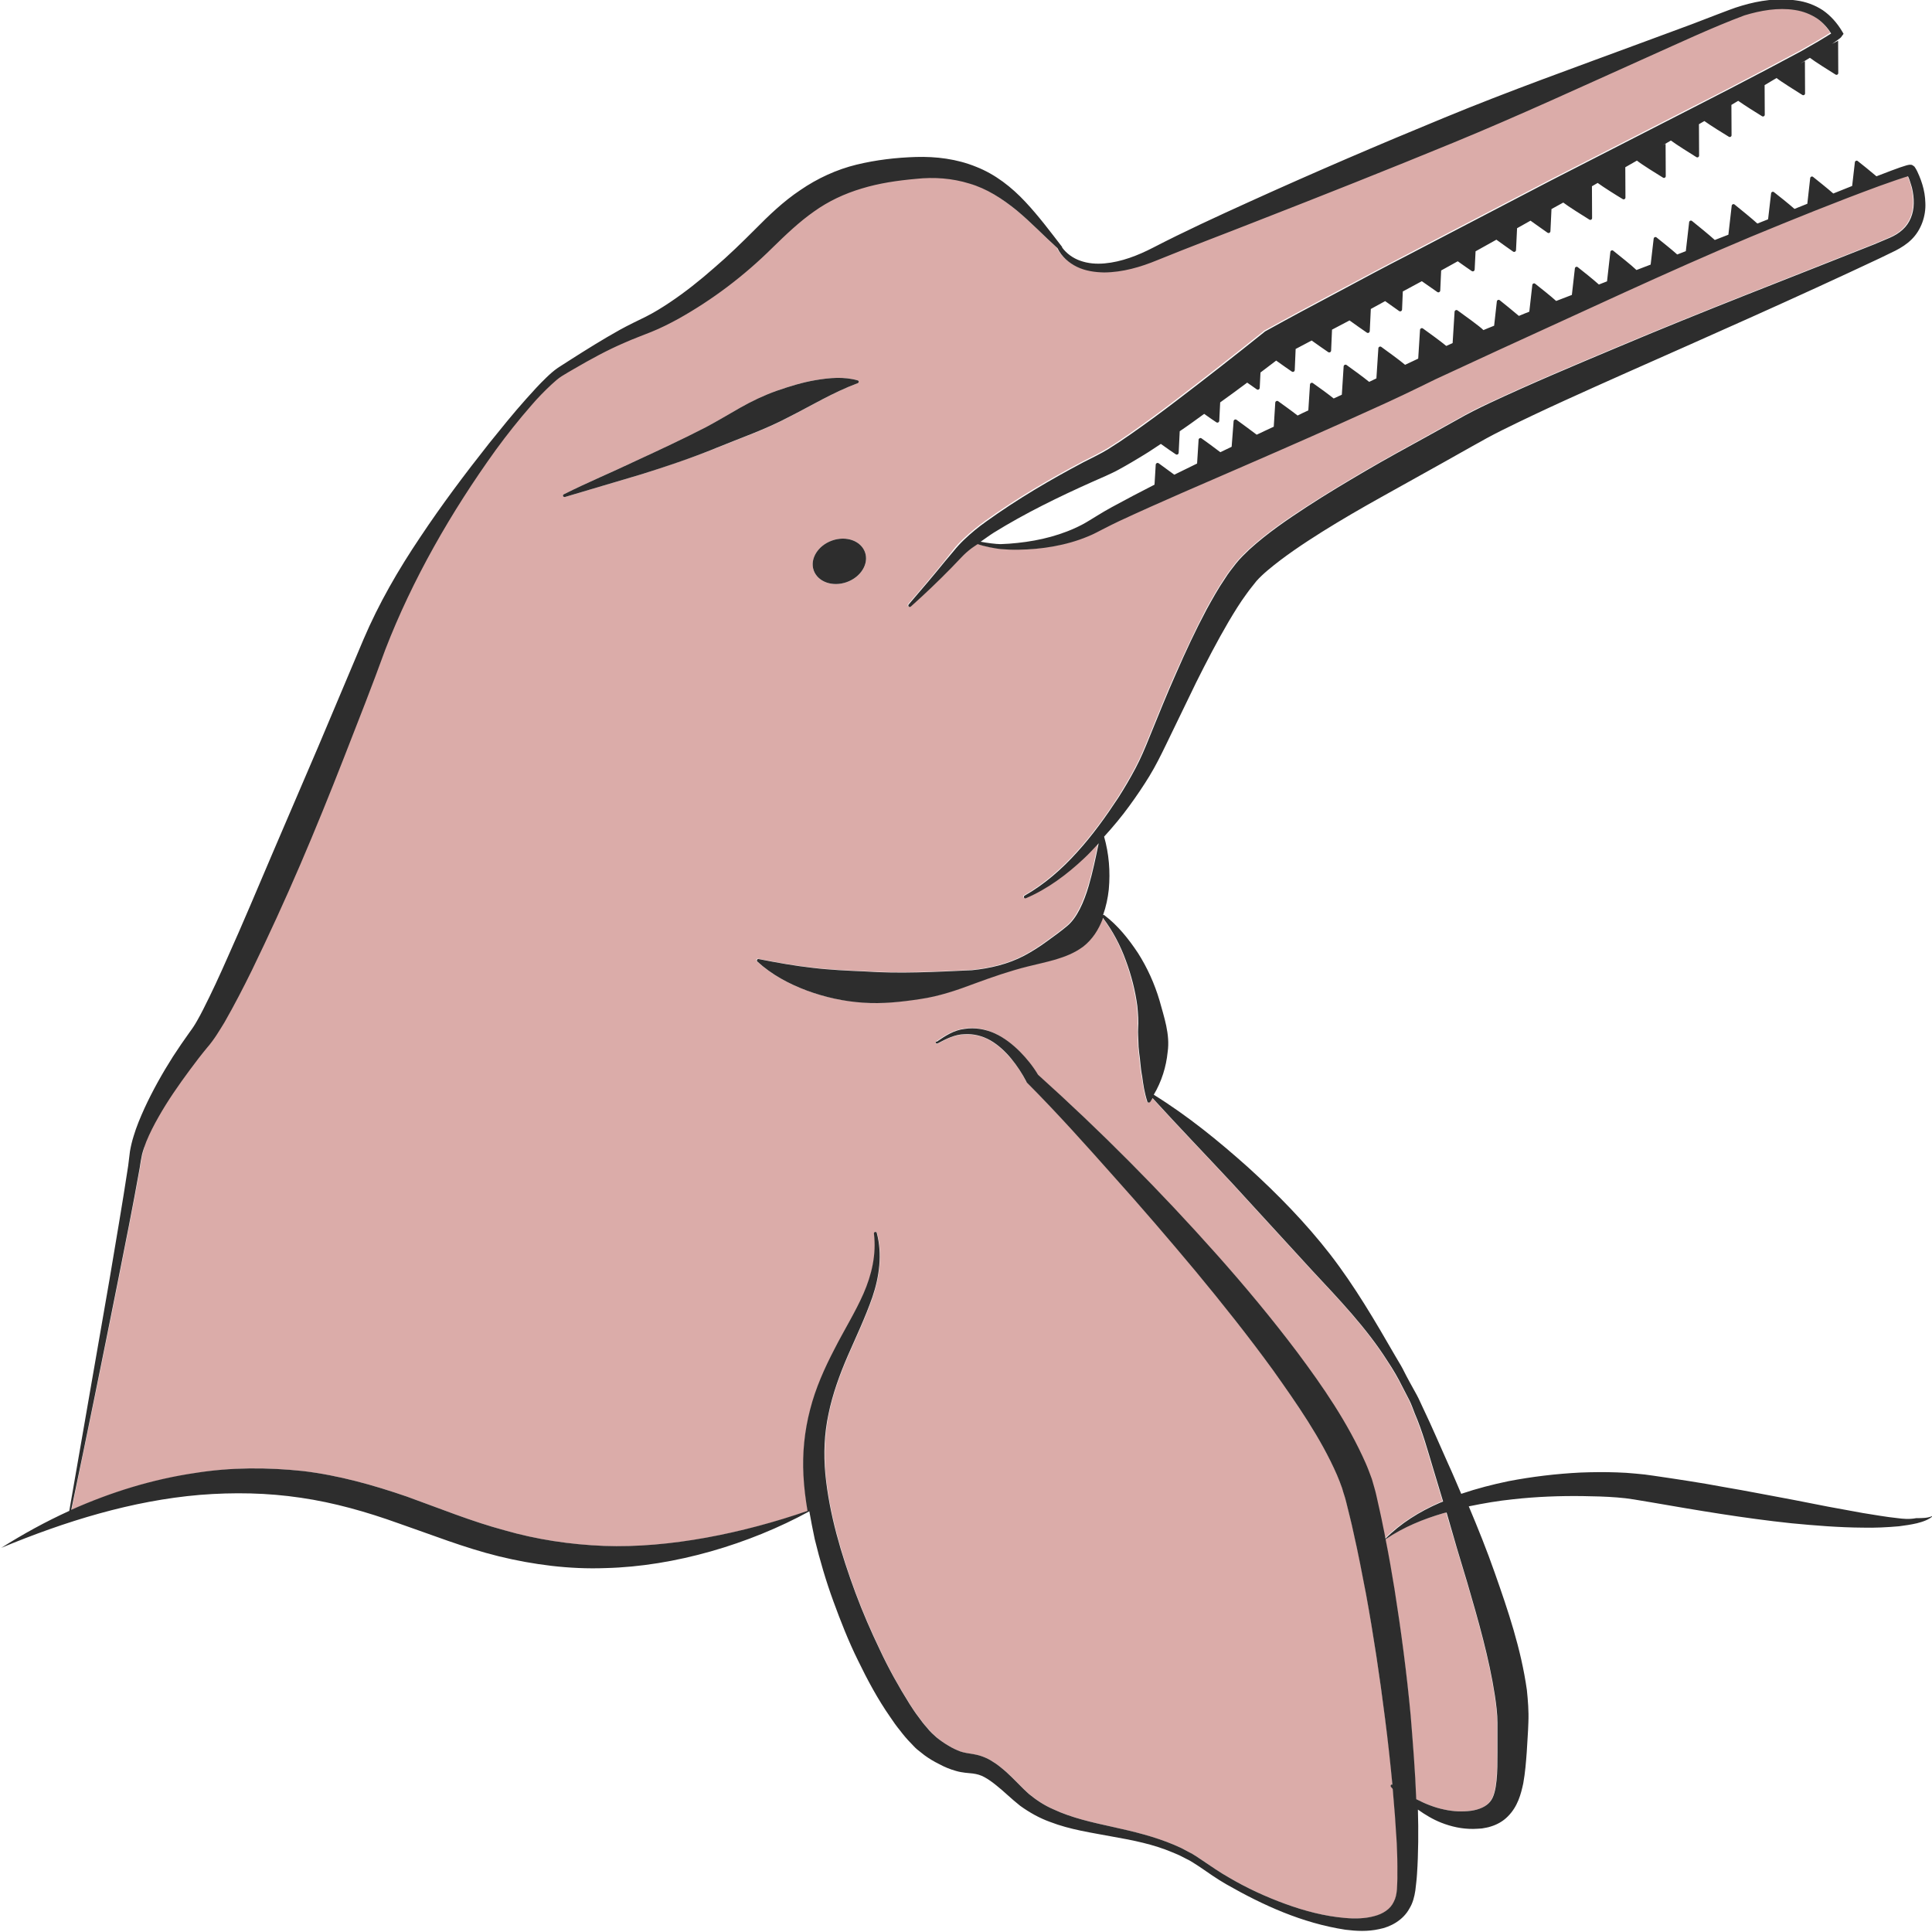 <?xml version="1.0" encoding="utf-8"?>
<!-- Generator: Adobe Illustrator 24.1.2, SVG Export Plug-In . SVG Version: 6.00 Build 0)  -->
<svg version="1.1" id="Layer_1" xmlns="http://www.w3.org/2000/svg" xmlns:xlink="http://www.w3.org/1999/xlink" x="0px" y="0px"
	 viewBox="0 0 128 128" style="enable-background:new 0 0 128 128;" xml:space="preserve">
<style type="text/css">
	.st0{fill:#DBACA9;}
	.st1{fill:#2D2D2D;}
</style>
<g>
	<path class="st0" d="M92.28,118.51c-0.04-0.05-0.08-0.09-0.12-0.14c-0.03-0.04-0.02-0.1,0.02-0.14c0.02-0.02,0.05-0.01,0.08,0
		c-0.13-1.47-0.29-2.94-0.49-4.4c-0.36-2.76-0.76-5.51-1.26-8.24c-0.25-1.36-0.52-2.73-0.83-4.07c-0.14-0.68-0.32-1.34-0.48-2.01
		c-0.08-0.35-0.19-0.61-0.27-0.92c-0.12-0.3-0.23-0.6-0.35-0.9c-1.07-2.41-2.66-4.7-4.24-6.94c-1.62-2.23-3.36-4.39-5.12-6.54
		c-1.78-2.13-3.59-4.24-5.45-6.31c-1.84-2.07-3.73-4.17-5.65-6.11l-0.08-0.08L68,71.68c-0.27-0.52-0.61-1.07-1.01-1.53
		c-0.4-0.47-0.85-0.9-1.37-1.2c-0.52-0.3-1.12-0.45-1.73-0.41c-0.62,0.01-1.19,0.3-1.75,0.6l-0.01,0.01
		c-0.05,0.02-0.1,0.01-0.13-0.04c-0.02-0.04-0.01-0.1,0.03-0.12c0.54-0.37,1.12-0.75,1.82-0.84c0.68-0.11,1.4,0.01,2.03,0.3
		c0.63,0.29,1.18,0.73,1.66,1.21c0.45,0.46,0.85,0.95,1.19,1.52c4.2,3.77,8.1,7.71,11.83,11.9c1.87,2.1,3.68,4.25,5.37,6.52
		c1.69,2.27,3.31,4.61,4.51,7.32c0.15,0.34,0.27,0.7,0.41,1.05c0.1,0.36,0.24,0.76,0.3,1.1c0.15,0.69,0.32,1.38,0.45,2.08
		c0.05,0.26,0.1,0.52,0.15,0.77c1.01-1.01,2.27-1.79,3.59-2.37c0.07-0.03,0.15-0.06,0.23-0.09c-0.21-0.71-0.43-1.41-0.64-2.12
		c-0.38-1.26-0.74-2.54-1.24-3.72c-0.12-0.3-0.23-0.61-0.37-0.9l-0.45-0.87c-0.29-0.58-0.62-1.14-0.98-1.69
		c-1.4-2.21-3.22-4.1-4.99-6l-5.27-5.75c-1.76-1.89-3.55-3.75-5.31-5.68c-0.05,0.08-0.1,0.17-0.16,0.26
		c-0.03,0.05-0.1,0.06-0.15,0.02c-0.02-0.01-0.03-0.03-0.04-0.05l0-0.01c-0.19-0.59-0.26-1.14-0.34-1.67
		c-0.12-0.54-0.12-1.06-0.2-1.57c-0.03-0.26-0.05-0.51-0.05-0.77c-0.01-0.25-0.02-0.51-0.02-0.77c0.04-0.52-0.01-1.03-0.05-1.55
		c-0.15-1.02-0.4-2.04-0.77-3.03c-0.36-0.99-0.86-1.95-1.51-2.8c-0.01,0.04-0.02,0.07-0.03,0.11c-0.25,0.64-0.66,1.31-1.28,1.8
		c-0.6,0.45-1.2,0.66-1.82,0.85c-0.62,0.18-1.23,0.31-1.84,0.46c-1.2,0.3-2.35,0.7-3.52,1.13c-1.16,0.45-2.36,0.86-3.61,1.03
		c-1.24,0.19-2.51,0.33-3.78,0.24c-1.27-0.08-2.53-0.36-3.73-0.8c-1.19-0.45-2.34-1.06-3.28-1.92c-0.04-0.04-0.04-0.1-0.01-0.14
		c0.02-0.03,0.06-0.04,0.09-0.03c1.23,0.24,2.39,0.45,3.56,0.58c1.16,0.14,2.32,0.19,3.48,0.24c2.32,0.16,4.66,0.03,7.09-0.08
		c1.2-0.12,2.39-0.4,3.46-0.96c0.53-0.28,1.04-0.61,1.52-0.96c0.48-0.34,0.96-0.7,1.32-1c0.66-0.54,1.11-1.58,1.44-2.67
		c0.27-0.89,0.46-1.85,0.66-2.82c-0.33,0.34-0.64,0.69-0.99,1.02c-1.13,1.06-2.4,2.01-3.83,2.62c-0.05,0.02-0.11,0-0.13-0.05
		c-0.02-0.05,0-0.1,0.04-0.12c1.32-0.75,2.46-1.76,3.48-2.88c1.02-1.12,1.91-2.35,2.73-3.61c0.4-0.64,0.79-1.28,1.14-1.95
		c0.35-0.66,0.63-1.33,0.92-2.05c0.58-1.41,1.15-2.85,1.78-4.26c0.63-1.41,1.28-2.82,2.01-4.21c0.38-0.69,0.77-1.38,1.22-2.05
		c0.22-0.34,0.47-0.67,0.73-1c0.28-0.35,0.58-0.63,0.88-0.92c1.21-1.1,2.5-1.98,3.81-2.83c1.31-0.85,2.63-1.64,3.96-2.42
		c1.33-0.77,2.68-1.51,4.02-2.25l2-1.11c0.64-0.37,1.41-0.77,2.1-1.08c2.81-1.32,5.63-2.5,8.46-3.69
		c5.65-2.38,11.37-4.58,17.05-6.84l1.04-0.44c0.32-0.14,0.6-0.31,0.84-0.53c0.48-0.43,0.73-1.06,0.74-1.75
		c0.01-0.34-0.04-0.69-0.12-1.04c-0.04-0.17-0.09-0.34-0.16-0.51c-0.03-0.08-0.06-0.16-0.1-0.24l0,0l-0.01,0l-0.26,0.08l-0.54,0.18
		l-1.08,0.38c-2.87,1.05-5.71,2.2-8.53,3.37c-2.82,1.19-5.62,2.44-8.4,3.7l-8.34,3.82l-4.15,1.92c-1.35,0.66-2.76,1.34-4.16,1.97
		c-2.79,1.27-5.59,2.51-8.4,3.72c-2.8,1.23-5.62,2.42-8.38,3.7c-0.34,0.16-0.68,0.33-1.01,0.5c-0.32,0.16-0.7,0.38-1.07,0.52
		c-0.74,0.31-1.51,0.52-2.28,0.66c-0.77,0.14-1.55,0.21-2.33,0.22c-0.39,0.01-0.78-0.01-1.17-0.04c-0.36-0.05-1.08-0.17-1.53-0.33
		c-0.13,0.1-0.28,0.18-0.41,0.28c-0.24,0.19-0.44,0.37-0.66,0.59l-0.65,0.68c-0.88,0.9-1.78,1.76-2.71,2.59
		c-0.04,0.04-0.1,0.03-0.14-0.01c-0.03-0.04-0.03-0.09,0-0.13c0.82-0.94,1.62-1.89,2.4-2.85l0.57-0.73c0.2-0.25,0.43-0.51,0.67-0.73
		c0.47-0.45,0.97-0.85,1.48-1.22c2.06-1.48,4.22-2.75,6.45-3.93l0.85-0.43c0.27-0.15,0.5-0.26,0.76-0.42c0.51-0.31,1.01-0.65,1.51-1
		c1-0.7,2-1.43,2.98-2.18c1.97-1.5,3.93-3.03,5.86-4.58l0.06-0.05l0.09-0.05c1.56-0.86,3.12-1.7,4.69-2.53
		c1.57-0.84,3.13-1.67,4.71-2.49l9.45-4.93l9.49-4.86c1.59-0.8,3.16-1.62,4.73-2.45l2.35-1.25l1.15-0.66l0.56-0.34l0.27-0.17
		c0,0,0.01-0.01,0.02-0.01c-0.24-0.38-0.54-0.72-0.91-0.98c-0.45-0.3-0.96-0.49-1.51-0.58c-1.1-0.17-2.25,0.03-3.33,0.36
		c-2.14,0.81-4.3,1.82-6.43,2.77c-4.28,1.91-8.53,3.89-12.87,5.67c-4.33,1.78-8.68,3.52-13.05,5.21c-2.18,0.86-4.37,1.68-6.53,2.56
		c-1.11,0.45-2.3,0.81-3.53,0.82c-0.61,0-1.24-0.09-1.81-0.37c-0.55-0.27-1.02-0.68-1.29-1.24c-0.92-0.83-1.77-1.74-2.7-2.5
		c-0.96-0.78-2-1.45-3.14-1.78c-1.13-0.34-2.33-0.43-3.53-0.31c-1.24,0.11-2.45,0.3-3.6,0.64c-1.15,0.34-2.21,0.84-3.17,1.53
		c-0.97,0.69-1.86,1.54-2.76,2.41c-1.86,1.83-3.95,3.42-6.23,4.7c-0.57,0.32-1.16,0.61-1.78,0.86c-0.62,0.24-1.18,0.45-1.76,0.71
		c-1.15,0.5-2.26,1.11-3.36,1.74c-0.27,0.16-0.56,0.32-0.81,0.48c-0.23,0.15-0.47,0.36-0.7,0.57c-0.45,0.43-0.89,0.88-1.31,1.36
		c-0.83,0.95-1.63,1.94-2.37,2.97c-2.96,4.11-5.52,8.58-7.31,13.21c-0.87,2.4-1.81,4.78-2.74,7.16c-0.93,2.38-1.89,4.75-2.9,7.1
		c-1.01,2.35-2.07,4.68-3.2,6.99c-0.58,1.15-1.16,2.3-1.81,3.44c-0.16,0.29-0.34,0.57-0.53,0.85c-0.1,0.15-0.18,0.28-0.3,0.43
		c-0.12,0.16-0.22,0.28-0.32,0.4c-0.4,0.48-0.78,0.98-1.15,1.48c-0.74,1.01-1.46,2.03-2.07,3.11c-0.31,0.54-0.59,1.09-0.82,1.65
		C9.6,75.93,9.5,76.22,9.43,76.5c-0.06,0.26-0.11,0.6-0.16,0.92c-0.45,2.53-0.96,5.03-1.45,7.53c-0.99,4.95-2.05,10.14-3.08,15.09
		c2.61-1.17,5.38-2.02,8.26-2.45c2.33-0.37,4.73-0.38,7.09-0.12c2.37,0.28,4.68,0.93,6.88,1.69c2.19,0.79,4.3,1.65,6.46,2.23
		c2.15,0.62,4.36,0.95,6.6,1.04c4.36,0.16,9.22-0.85,13.49-2.32c-0.13-0.77-0.23-1.56-0.27-2.35c-0.08-1.46,0.07-2.95,0.44-4.36
		c0.36-1.42,0.96-2.74,1.61-4c0.64-1.26,1.38-2.44,1.93-3.69c0.54-1.25,0.87-2.6,0.69-3.97c-0.01-0.05,0.03-0.1,0.08-0.11
		c0.05-0.01,0.09,0.02,0.11,0.07c0.37,1.39,0.17,2.89-0.29,4.24c-0.47,1.35-1.08,2.63-1.63,3.89c-0.55,1.27-1.01,2.55-1.28,3.86
		c-0.27,1.31-0.32,2.64-0.21,3.97c0.27,2.67,1.06,5.33,2,7.89c0.48,1.28,1.03,2.54,1.62,3.78c0.58,1.24,1.24,2.43,1.96,3.57
		c0.18,0.29,0.36,0.56,0.56,0.82c0.19,0.27,0.39,0.53,0.6,0.76c0.21,0.26,0.42,0.44,0.63,0.64c0.22,0.19,0.52,0.39,0.78,0.54
		c0.27,0.17,0.53,0.29,0.8,0.39c0.26,0.1,0.52,0.12,0.93,0.19c0.41,0.07,0.86,0.25,1.19,0.47c0.35,0.22,0.64,0.46,0.92,0.7
		c0.54,0.49,1.04,1.05,1.49,1.45c0.49,0.4,1.04,0.77,1.65,1.03c1.2,0.55,2.56,0.86,3.92,1.16c1.36,0.3,2.75,0.63,4.07,1.19
		l0.49,0.22l0.47,0.25c0.32,0.16,0.62,0.37,0.92,0.57c0.58,0.4,1.14,0.78,1.74,1.12c1.19,0.69,2.44,1.28,3.74,1.75
		c1.29,0.47,2.63,0.82,3.96,0.93c0.66,0.05,1.33,0.04,1.92-0.12c0.59-0.15,1.08-0.47,1.3-0.95c0.13-0.23,0.17-0.51,0.21-0.81
		c0.01-0.34,0.05-0.67,0.05-1.01c0.01-0.68-0.01-1.37-0.04-2.06C92.49,120.92,92.39,119.72,92.28,118.51z M57.31,36.59
		c0.27,0.76-0.28,1.65-1.22,1.98c-0.94,0.33-1.92-0.02-2.18-0.78c-0.27-0.76,0.28-1.65,1.22-1.98
		C56.07,35.48,57.04,35.83,57.31,36.59z M42.44,31.44l-5.02,1.49l0,0c-0.05,0.02-0.1-0.01-0.12-0.07c-0.01-0.05,0.01-0.09,0.05-0.11
		c1.57-0.79,3.18-1.46,4.76-2.21c1.58-0.73,3.16-1.46,4.68-2.25c0.75-0.4,1.5-0.84,2.27-1.29c0.77-0.43,1.57-0.81,2.4-1.11
		c0.84-0.29,1.7-0.56,2.6-0.71c0.89-0.15,1.85-0.24,2.76,0.02c0.05,0.02,0.08,0.07,0.07,0.12c-0.01,0.03-0.03,0.06-0.06,0.07
		l-0.01,0c-1.64,0.61-3.06,1.49-4.6,2.27c-1.52,0.81-3.14,1.36-4.8,2.04C45.78,30.35,44.11,30.91,42.44,31.44z"/>
	<path class="st0" d="M95.62,100.25c-1.34,0.39-2.65,0.93-3.84,1.73c0.21,1.1,0.41,2.2,0.59,3.3c0.44,2.78,0.82,5.57,1.07,8.37
		c0.16,1.85,0.3,3.69,0.37,5.55c0.61,0.31,1.24,0.55,1.87,0.69c0.59,0.13,1.19,0.15,1.75,0.08c0.58-0.07,1.03-0.29,1.27-0.6
		c0.26-0.3,0.37-0.83,0.43-1.41c0.06-0.58,0.06-1.22,0.06-1.87l0-1.95c0-0.59-0.08-1.2-0.17-1.81c-0.38-2.47-1.1-4.98-1.83-7.48
		c-0.47-1.54-0.93-3.09-1.39-4.65C95.75,100.23,95.69,100.24,95.62,100.25z"/>
	<path class="st1" d="M56.82,25.39L56.82,25.39c0.04-0.01,0.06-0.04,0.07-0.07c0.02-0.05-0.02-0.11-0.07-0.12
		c-0.91-0.26-1.87-0.17-2.76-0.02c-0.9,0.15-1.76,0.42-2.6,0.71c-0.84,0.3-1.64,0.68-2.4,1.11c-0.77,0.44-1.52,0.89-2.27,1.29
		c-1.53,0.79-3.1,1.52-4.68,2.25c-1.57,0.75-3.19,1.42-4.76,2.21c-0.04,0.02-0.06,0.07-0.05,0.11c0.02,0.05,0.07,0.08,0.12,0.07l0,0
		l5.02-1.49c1.67-0.52,3.34-1.08,4.98-1.75c1.66-0.68,3.27-1.23,4.8-2.04C53.75,26.88,55.18,26,56.82,25.39z"/>
	<path class="st1" d="M55.13,35.81c-0.94,0.33-1.49,1.22-1.22,1.98c0.27,0.76,1.24,1.11,2.18,0.78c0.94-0.33,1.49-1.22,1.22-1.98
		C57.04,35.83,56.07,35.48,55.13,35.81z"/>
	<path class="st1" d="M125.71,100.58c-0.77-0.08-1.53-0.22-2.3-0.34c-1.53-0.27-3.06-0.56-4.59-0.87c-1.53-0.28-3.07-0.59-4.61-0.85
		c-1.54-0.29-3.09-0.52-4.66-0.75c-0.39-0.06-0.79-0.11-1.19-0.14c-0.41-0.04-0.84-0.07-1.24-0.08c-0.81-0.03-1.61-0.02-2.41,0.01
		c-1.6,0.08-3.19,0.27-4.76,0.57c-1.06,0.22-2.11,0.49-3.14,0.84c-0.29-0.67-0.57-1.35-0.88-2.02c-0.54-1.2-1.05-2.41-1.63-3.62
		c-0.15-0.3-0.27-0.61-0.43-0.9l-0.48-0.87c-0.16-0.29-0.31-0.58-0.46-0.88c-0.15-0.29-0.34-0.57-0.5-0.86
		c-1.32-2.29-2.67-4.6-4.3-6.71c-1.63-2.1-3.49-4-5.45-5.78c-1.96-1.75-4-3.41-6.24-4.8c0.52-0.88,0.82-1.84,0.92-2.83
		c0.17-1.17-0.24-2.32-0.54-3.42c-0.33-1.11-0.81-2.17-1.42-3.13c-0.63-0.95-1.34-1.84-2.24-2.52c-0.02-0.02-0.05-0.01-0.08,0
		c0.2-0.57,0.32-1.14,0.38-1.7c0.11-1.2,0.01-2.37-0.31-3.5c0.6-0.66,1.17-1.34,1.69-2.06c0.46-0.63,0.9-1.28,1.31-1.95
		c0.41-0.67,0.77-1.4,1.1-2.08l2-4.13c0.68-1.36,1.38-2.71,2.14-4.01c0.38-0.64,0.77-1.28,1.2-1.86c0.21-0.3,0.44-0.57,0.65-0.84
		c0.21-0.24,0.47-0.48,0.74-0.71c1.09-0.92,2.35-1.76,3.62-2.56c1.28-0.8,2.59-1.56,3.92-2.3l4-2.23l2.01-1.13
		c0.69-0.39,1.27-0.71,1.97-1.06c2.7-1.34,5.51-2.59,8.29-3.83c5.59-2.48,11.19-4.95,16.75-7.57l1.05-0.51
		c0.37-0.19,0.75-0.43,1.06-0.74c0.64-0.63,0.95-1.56,0.91-2.41c-0.01-0.43-0.08-0.84-0.2-1.23c-0.06-0.2-0.13-0.39-0.21-0.58
		l-0.13-0.29l-0.08-0.15l-0.05-0.08l-0.04-0.06c0.04,0.02-0.17-0.16-0.23-0.14c-0.05-0.01-0.09-0.01-0.14,0
		c-0.04,0-0.04,0.01-0.06,0.01l-0.09,0.02L126.17,11l-0.28,0.09l-0.55,0.2l-1.02,0.39c-0.4-0.34-0.96-0.79-1.24-1.01
		c-0.07-0.06-0.18-0.01-0.19,0.08l-0.18,1.57l-1.25,0.5c-0.4-0.35-1.04-0.86-1.34-1.1c-0.07-0.06-0.18-0.01-0.19,0.08l-0.19,1.7
		l-0.85,0.34c-0.4-0.35-1.05-0.87-1.36-1.11c-0.07-0.06-0.18-0.01-0.19,0.08l-0.2,1.72l-0.71,0.28c-0.35-0.32-1.16-0.98-1.51-1.26
		c-0.07-0.06-0.18-0.01-0.19,0.08l-0.22,1.92c-0.3,0.12-0.6,0.23-0.9,0.35c-0.35-0.32-1.16-0.98-1.51-1.26
		c-0.07-0.06-0.18-0.01-0.19,0.08l-0.22,1.92c-0.19,0.07-0.38,0.15-0.57,0.22c-0.39-0.35-1.06-0.88-1.37-1.13
		c-0.07-0.06-0.18-0.01-0.19,0.08l-0.2,1.72c-0.31,0.12-0.63,0.24-0.94,0.36c-0.33-0.32-1.18-0.99-1.54-1.28
		c-0.07-0.06-0.18-0.01-0.19,0.08l-0.22,1.95c-0.18,0.07-0.36,0.14-0.54,0.21c-0.39-0.35-1.08-0.9-1.4-1.15
		c-0.07-0.06-0.18-0.01-0.19,0.08l-0.2,1.76c-0.35,0.13-0.69,0.27-1.04,0.4c-0.39-0.35-1.07-0.89-1.39-1.14
		c-0.07-0.06-0.18-0.01-0.19,0.08l-0.2,1.77c-0.23,0.09-0.46,0.18-0.69,0.28c-0.4-0.34-0.98-0.81-1.27-1.04
		c-0.07-0.06-0.18-0.01-0.19,0.08l-0.18,1.61c-0.13,0.05-0.27,0.11-0.4,0.16c-0.1,0.04-0.21,0.09-0.31,0.13
		c-0.19-0.21-1.29-1-1.72-1.31c-0.08-0.05-0.18,0-0.19,0.09l-0.13,2.08c-0.14,0.06-0.28,0.13-0.42,0.19
		c-0.37-0.31-1.19-0.9-1.55-1.16c-0.08-0.05-0.18,0-0.19,0.09l-0.12,1.91l-0.87,0.41c-0.36-0.31-1.21-0.92-1.58-1.19
		c-0.08-0.05-0.18,0-0.19,0.09l-0.13,2l-0.48,0.23c-0.39-0.32-1.15-0.87-1.5-1.12c-0.08-0.05-0.18,0-0.19,0.09l-0.12,1.88
		c-0.18,0.08-0.36,0.17-0.54,0.25c-0.41-0.33-1.07-0.8-1.38-1.02c-0.08-0.05-0.18,0-0.19,0.09l-0.11,1.72
		c-0.24,0.11-0.48,0.22-0.71,0.34c-0.41-0.32-1-0.74-1.29-0.95c-0.08-0.05-0.18,0-0.19,0.09l-0.1,1.6
		c-0.38,0.18-0.76,0.35-1.13,0.53c-0.42-0.32-1.04-0.77-1.34-0.99c-0.08-0.05-0.18,0-0.19,0.09L81.6,29.6
		c-0.25,0.12-0.5,0.24-0.75,0.36c-0.41-0.32-0.97-0.72-1.25-0.92c-0.08-0.05-0.18,0-0.19,0.09l-0.1,1.58
		c-0.5,0.25-1.01,0.49-1.51,0.74c-0.38-0.28-0.8-0.59-1.04-0.76c-0.08-0.05-0.18,0-0.19,0.09l-0.08,1.33
		c-0.95,0.48-1.89,0.98-2.83,1.49c-0.34,0.19-0.68,0.38-1.01,0.59c-0.35,0.21-0.62,0.39-0.96,0.57c-0.65,0.34-1.34,0.6-2.06,0.8
		c-0.72,0.2-1.46,0.33-2.21,0.41c-0.38,0.04-0.75,0.07-1.13,0.08c-0.29,0-0.92-0.08-1.32-0.16c0.29-0.2,0.57-0.41,0.87-0.6
		c2.08-1.29,4.32-2.38,6.56-3.38l0.84-0.37c0.28-0.13,0.62-0.28,0.9-0.44c0.57-0.31,1.12-0.64,1.66-0.97
		c0.38-0.23,0.74-0.48,1.11-0.72c0.36,0.26,0.76,0.54,0.99,0.69c0.08,0.05,0.18,0,0.19-0.1l0.07-1.43c0.26-0.18,0.53-0.36,0.79-0.55
		c0.28-0.2,0.55-0.4,0.83-0.6c0.31,0.22,0.62,0.44,0.81,0.56c0.08,0.05,0.18,0,0.19-0.1l0.06-1.22c0.6-0.43,1.2-0.87,1.79-1.31
		c0.25,0.18,0.49,0.34,0.64,0.45c0.08,0.05,0.18,0,0.19-0.1l0.05-1.02c0.35-0.26,0.7-0.53,1.04-0.79c0.38,0.27,0.8,0.57,1.04,0.73
		c0.08,0.05,0.18,0,0.19-0.1l0.06-1.4c0.35-0.19,0.71-0.37,1.06-0.56c0.39,0.28,0.85,0.6,1.1,0.77c0.08,0.05,0.18,0,0.19-0.1
		l0.06-1.39c0.39-0.21,0.77-0.41,1.16-0.61c0.4,0.29,0.89,0.63,1.15,0.81c0.08,0.05,0.18,0,0.19-0.1l0.07-1.47
		c0.32-0.17,0.63-0.34,0.95-0.52c0.35,0.25,0.72,0.51,0.93,0.66c0.08,0.05,0.18,0,0.19-0.1l0.05-1.2c0.42-0.23,0.84-0.45,1.26-0.68
		c0.38,0.27,0.8,0.56,1.03,0.72c0.08,0.05,0.18,0,0.19-0.1l0.06-1.33l1.1-0.61c0.35,0.25,0.72,0.51,0.93,0.65
		c0.08,0.05,0.18,0,0.19-0.1l0.06-1.21l1.38-0.77c0.39,0.29,0.86,0.61,1.11,0.79c0.08,0.05,0.18,0,0.19-0.1l0.07-1.45l0.89-0.5
		c0.4,0.29,0.88,0.62,1.13,0.8c0.08,0.05,0.18,0,0.19-0.1l0.07-1.47l0.78-0.43c0.32,0.25,1.31,0.87,1.73,1.13
		c0.08,0.05,0.18-0.01,0.18-0.1l-0.01-2.11c0.13-0.07,0.25-0.14,0.38-0.22c0.38,0.28,1.27,0.84,1.66,1.07
		c0.08,0.05,0.18-0.01,0.18-0.1l-0.01-2.01c0.26-0.15,0.51-0.29,0.77-0.44c0.31,0.25,1.32,0.88,1.73,1.13
		c0.08,0.05,0.18-0.01,0.18-0.1l-0.01-2.14c0,0-0.09,0.05-0.21,0.11c0.19-0.11,0.37-0.22,0.56-0.33c0.36,0.27,1.29,0.85,1.69,1.1
		c0.08,0.05,0.18-0.01,0.18-0.1l-0.01-2.08c0.09-0.06,0.19-0.11,0.29-0.17l0.07-0.04c0.4,0.29,1.24,0.81,1.62,1.04
		c0.08,0.05,0.18-0.01,0.18-0.1l-0.01-2.01l0.45-0.27c0.41,0.29,1.22,0.8,1.58,1.02c0.08,0.05,0.18-0.01,0.18-0.1l-0.01-1.96
		l0.52-0.31l0.27-0.16c0.33,0.26,1.3,0.86,1.71,1.12c0.08,0.05,0.18-0.01,0.18-0.1l-0.01-2.14c0,0-0.11,0.06-0.28,0.15l0.41-0.25
		l0.2-0.12c0.34,0.26,1.3,0.86,1.7,1.11c0.08,0.05,0.18-0.01,0.18-0.1l-0.01-2.14c0,0-0.18,0.1-0.42,0.22l0.05-0.03l0.28-0.2
		c0.05-0.04,0.09-0.07,0.15-0.11l0.08-0.06c0.04-0.03,0.08-0.08,0.11-0.13l0.11-0.15l-0.1-0.17c-0.32-0.54-0.75-1.03-1.27-1.39
		c-0.53-0.35-1.14-0.57-1.75-0.65c-1.23-0.18-2.45,0-3.6,0.34c-0.57,0.16-1.16,0.41-1.68,0.6l-1.64,0.63l-3.3,1.22
		c-4.4,1.63-8.81,3.2-13.14,4.99c-4.33,1.78-8.64,3.63-12.91,5.57c-2.14,0.97-4.27,1.95-6.36,3.03c-1.01,0.52-2.09,0.94-3.2,1.04
		c-0.55,0.05-1.11,0.01-1.63-0.18c-0.46-0.16-0.9-0.47-1.19-0.87c0-0.02,0-0.04-0.01-0.05c-0.78-1.01-1.54-2.03-2.44-2.99
		c-0.89-0.95-1.97-1.81-3.25-2.31c-1.27-0.52-2.66-0.69-3.99-0.65c-1.3,0.04-2.62,0.19-3.94,0.51c-1.31,0.32-2.59,0.91-3.71,1.68
		c-1.14,0.76-2.09,1.68-3,2.6c-0.88,0.88-1.77,1.75-2.72,2.56c-0.93,0.82-1.91,1.6-2.94,2.29c-0.51,0.34-1.04,0.67-1.58,0.94
		c-0.55,0.27-1.16,0.56-1.72,0.87c-1.13,0.63-2.22,1.31-3.3,2l-0.81,0.52c-0.29,0.2-0.53,0.42-0.77,0.65
		c-0.47,0.45-0.9,0.93-1.33,1.41c-0.86,0.96-1.66,1.96-2.46,2.95c-1.59,2.01-3.13,4.06-4.56,6.21c-1.44,2.14-2.74,4.38-3.77,6.8
		l-2.97,7.04l-3.01,7.02c-1,2.34-1.98,4.69-3.02,7c-0.51,1.16-1.04,2.31-1.6,3.41c-0.14,0.27-0.28,0.55-0.43,0.8
		c-0.07,0.12-0.15,0.26-0.22,0.36c-0.07,0.1-0.15,0.23-0.26,0.37c-0.38,0.53-0.75,1.07-1.1,1.61c-0.7,1.1-1.34,2.24-1.89,3.43
		c-0.27,0.6-0.53,1.21-0.72,1.85c-0.1,0.32-0.18,0.65-0.24,1l-0.12,0.97c-0.38,2.51-0.82,5.03-1.24,7.55l-2.66,15.3
		c-1.56,0.71-3.07,1.54-4.51,2.45c4.26-1.77,8.67-3.13,13.16-3.51c2.24-0.18,4.48-0.14,6.69,0.19c2.2,0.32,4.35,0.93,6.49,1.7
		c2.15,0.74,4.32,1.61,6.63,2.18c2.3,0.56,4.69,0.87,7.06,0.78c4.59-0.11,9.54-1.59,13.51-3.76c0.11,0.62,0.23,1.24,0.36,1.85
		c0.34,1.39,0.74,2.76,1.23,4.1c0.49,1.34,1.01,2.67,1.64,3.94c0.62,1.28,1.3,2.55,2.13,3.74c0.2,0.3,0.41,0.6,0.65,0.89
		c0.22,0.29,0.46,0.58,0.73,0.85c0.14,0.14,0.25,0.28,0.41,0.41l0.48,0.38c0.33,0.24,0.62,0.41,0.98,0.59
		c0.33,0.18,0.71,0.34,1.11,0.45c0.4,0.12,0.84,0.14,1.12,0.17c0.28,0.04,0.5,0.1,0.76,0.24c0.26,0.14,0.52,0.33,0.77,0.53
		c0.52,0.41,0.98,0.88,1.6,1.37c0.61,0.44,1.27,0.81,1.96,1.06c1.37,0.53,2.78,0.72,4.15,0.98c1.37,0.24,2.72,0.51,3.97,1.04
		l0.47,0.2l0.45,0.23c0.31,0.14,0.58,0.34,0.87,0.52c0.57,0.39,1.16,0.81,1.77,1.16c2.45,1.4,5.04,2.58,7.91,3.02
		c0.72,0.09,1.47,0.13,2.23-0.04c0.75-0.14,1.59-0.59,2.01-1.37c0.23-0.37,0.33-0.8,0.39-1.19c0.04-0.36,0.09-0.73,0.11-1.08
		c0.05-0.72,0.07-1.43,0.08-2.14c0.01-0.71,0-1.43-0.02-2.14c0.48,0.34,0.99,0.65,1.55,0.87c0.66,0.26,1.38,0.42,2.12,0.41
		c0.19-0.01,0.38-0.01,0.57-0.03c0.2-0.04,0.39-0.06,0.59-0.13c0.4-0.12,0.81-0.34,1.13-0.67c0.66-0.66,0.87-1.49,1.02-2.19
		c0.13-0.72,0.18-1.4,0.23-2.06l0.06-0.99c0.02-0.33,0.04-0.63,0.05-1.01c0.03-0.73-0.03-1.42-0.1-2.12
		c-0.39-2.75-1.25-5.27-2.13-7.77c-0.52-1.49-1.11-2.95-1.72-4.4c0.97-0.2,1.95-0.37,2.94-0.47c1.53-0.17,3.07-0.23,4.6-0.21
		c0.77,0.01,1.53,0.03,2.29,0.09c0.38,0.03,0.74,0.07,1.1,0.13l1.14,0.19c3.06,0.53,6.17,1.06,9.3,1.39
		c1.57,0.15,3.15,0.28,4.74,0.29c0.79,0.02,1.59-0.02,2.39-0.09c0.4-0.05,0.8-0.11,1.19-0.2c0.39-0.1,0.8-0.23,1.09-0.51
		c-0.35,0.18-0.75,0.17-1.13,0.17C126.48,100.67,126.1,100.63,125.71,100.58z M92.55,125.19c-0.03,0.3-0.08,0.57-0.21,0.81
		c-0.22,0.48-0.71,0.8-1.3,0.95c-0.59,0.16-1.26,0.18-1.92,0.12c-1.33-0.11-2.67-0.46-3.96-0.93c-1.29-0.47-2.55-1.05-3.74-1.75
		c-0.6-0.34-1.15-0.72-1.74-1.12c-0.3-0.2-0.59-0.41-0.92-0.57l-0.47-0.25l-0.49-0.22c-1.32-0.56-2.71-0.89-4.07-1.19
		c-1.36-0.3-2.72-0.6-3.92-1.16c-0.61-0.26-1.15-0.62-1.65-1.03c-0.45-0.4-0.95-0.96-1.49-1.45c-0.28-0.24-0.57-0.49-0.92-0.7
		c-0.33-0.22-0.78-0.4-1.19-0.47c-0.41-0.07-0.67-0.1-0.93-0.19c-0.26-0.1-0.53-0.22-0.8-0.39c-0.26-0.15-0.55-0.35-0.78-0.54
		c-0.21-0.19-0.43-0.38-0.63-0.64c-0.21-0.23-0.41-0.49-0.6-0.76c-0.2-0.26-0.38-0.54-0.56-0.82c-0.71-1.13-1.38-2.33-1.96-3.57
		c-0.59-1.23-1.14-2.49-1.62-3.78c-0.95-2.57-1.74-5.22-2-7.89c-0.12-1.33-0.07-2.66,0.21-3.97c0.27-1.31,0.73-2.59,1.28-3.86
		c0.55-1.26,1.16-2.54,1.63-3.89c0.46-1.35,0.66-2.85,0.29-4.24c-0.01-0.05-0.06-0.08-0.11-0.07c-0.05,0.01-0.09,0.06-0.08,0.11
		c0.17,1.38-0.15,2.73-0.69,3.97c-0.55,1.25-1.29,2.43-1.93,3.69c-0.65,1.25-1.25,2.58-1.61,4c-0.37,1.41-0.52,2.9-0.44,4.36
		c0.04,0.8,0.14,1.58,0.27,2.35c-4.26,1.47-9.12,2.48-13.49,2.32c-2.24-0.09-4.45-0.42-6.6-1.04c-2.16-0.58-4.27-1.44-6.46-2.23
		c-2.21-0.76-4.52-1.41-6.88-1.69c-2.37-0.25-4.76-0.25-7.09,0.12c-2.88,0.42-5.64,1.28-8.26,2.45c1.04-4.95,2.09-10.13,3.08-15.09
		c0.5-2.51,1-5,1.45-7.53c0.05-0.33,0.1-0.66,0.16-0.92c0.07-0.28,0.17-0.56,0.28-0.85c0.23-0.56,0.51-1.11,0.82-1.65
		c0.61-1.08,1.33-2.11,2.07-3.11c0.37-0.5,0.75-1,1.15-1.48c0.1-0.11,0.2-0.24,0.32-0.4c0.12-0.15,0.2-0.29,0.3-0.43
		c0.19-0.29,0.36-0.57,0.53-0.85c0.65-1.14,1.24-2.28,1.81-3.44c1.12-2.31,2.19-4.64,3.2-6.99c1.01-2.35,1.97-4.72,2.9-7.1
		c0.93-2.38,1.87-4.76,2.74-7.16c1.79-4.63,4.35-9.1,7.31-13.21c0.75-1.03,1.54-2.02,2.37-2.97c0.41-0.48,0.85-0.93,1.31-1.36
		c0.23-0.21,0.46-0.42,0.7-0.57c0.25-0.16,0.54-0.32,0.81-0.48c1.1-0.64,2.21-1.25,3.36-1.74c0.58-0.26,1.14-0.46,1.76-0.71
		c0.62-0.25,1.21-0.55,1.78-0.86c2.29-1.28,4.37-2.86,6.23-4.7c0.9-0.88,1.79-1.73,2.76-2.41c0.96-0.69,2.03-1.19,3.17-1.53
		c1.14-0.35,2.36-0.53,3.6-0.64c1.2-0.13,2.4-0.04,3.53,0.31c1.14,0.33,2.17,0.99,3.14,1.78c0.93,0.77,1.78,1.67,2.7,2.5
		c0.27,0.56,0.74,0.97,1.29,1.24c0.56,0.27,1.19,0.36,1.81,0.37c1.23-0.01,2.42-0.36,3.53-0.82c2.16-0.88,4.35-1.7,6.53-2.56
		c4.36-1.7,8.72-3.43,13.05-5.21c4.33-1.78,8.59-3.75,12.87-5.67c2.13-0.95,4.29-1.97,6.43-2.77c1.08-0.33,2.24-0.53,3.33-0.36
		c0.55,0.08,1.06,0.28,1.51,0.58c0.37,0.26,0.67,0.6,0.91,0.98c-0.01,0-0.01,0.01-0.02,0.01l-0.27,0.17l-0.56,0.34l-1.15,0.66
		l-2.35,1.25c-1.57,0.83-3.15,1.64-4.73,2.45l-9.49,4.86l-9.45,4.93c-1.58,0.81-3.15,1.65-4.71,2.49c-1.57,0.83-3.14,1.67-4.69,2.53
		l-0.09,0.05l-0.06,0.05c-1.93,1.55-3.89,3.08-5.86,4.58c-0.98,0.75-1.98,1.48-2.98,2.18c-0.5,0.35-1.01,0.69-1.51,1
		c-0.26,0.16-0.49,0.28-0.76,0.42l-0.85,0.43c-2.23,1.18-4.39,2.45-6.45,3.93c-0.52,0.37-1.01,0.77-1.48,1.22
		c-0.23,0.22-0.47,0.48-0.67,0.73L62.6,37.2c-0.78,0.96-1.59,1.91-2.4,2.85c-0.03,0.04-0.03,0.09,0,0.13
		c0.04,0.04,0.1,0.04,0.14,0.01c0.93-0.83,1.84-1.7,2.71-2.59l0.65-0.68c0.21-0.22,0.41-0.4,0.66-0.59c0.13-0.1,0.27-0.18,0.41-0.28
		c0.45,0.16,1.17,0.29,1.53,0.33c0.39,0.03,0.78,0.05,1.17,0.04c0.78-0.01,1.56-0.08,2.33-0.22c0.77-0.14,1.54-0.35,2.28-0.66
		c0.36-0.14,0.75-0.36,1.07-0.52c0.33-0.17,0.67-0.34,1.01-0.5c2.75-1.28,5.58-2.48,8.38-3.7c2.81-1.22,5.61-2.45,8.4-3.72
		c1.39-0.62,2.8-1.3,4.16-1.97l4.15-1.92l8.34-3.82c2.79-1.27,5.58-2.52,8.4-3.7c2.83-1.17,5.67-2.32,8.53-3.37l1.08-0.38l0.54-0.18
		l0.26-0.08l0.01,0l0,0c0.04,0.08,0.07,0.16,0.1,0.24c0.06,0.17,0.11,0.34,0.16,0.51c0.08,0.34,0.13,0.7,0.12,1.04
		c-0.01,0.69-0.26,1.32-0.74,1.75c-0.24,0.22-0.52,0.39-0.84,0.53l-1.04,0.44c-5.68,2.26-11.4,4.45-17.05,6.84
		c-2.83,1.19-5.65,2.37-8.46,3.69c-0.68,0.32-1.46,0.71-2.1,1.08l-2,1.11c-1.34,0.74-2.69,1.47-4.02,2.25
		c-1.33,0.78-2.66,1.57-3.96,2.42c-1.3,0.85-2.6,1.73-3.81,2.83c-0.3,0.29-0.6,0.57-0.88,0.92c-0.26,0.33-0.52,0.66-0.73,1
		c-0.46,0.67-0.84,1.36-1.22,2.05c-0.74,1.39-1.39,2.79-2.01,4.21c-0.63,1.41-1.2,2.84-1.78,4.26c-0.29,0.72-0.57,1.39-0.92,2.05
		c-0.35,0.66-0.73,1.31-1.14,1.95c-0.83,1.26-1.71,2.49-2.73,3.61c-1.01,1.12-2.16,2.13-3.48,2.88c-0.04,0.02-0.06,0.08-0.04,0.12
		c0.02,0.05,0.08,0.07,0.13,0.05c1.43-0.61,2.7-1.56,3.83-2.62c0.35-0.32,0.66-0.67,0.99-1.02c-0.2,0.97-0.4,1.93-0.66,2.82
		c-0.32,1.09-0.78,2.13-1.44,2.67c-0.36,0.3-0.84,0.66-1.32,1c-0.48,0.35-0.99,0.68-1.52,0.96c-1.07,0.56-2.26,0.84-3.46,0.96
		c-2.43,0.11-4.77,0.24-7.09,0.08c-1.16-0.05-2.31-0.1-3.48-0.24c-1.17-0.13-2.33-0.34-3.56-0.58c-0.03-0.01-0.07,0-0.09,0.03
		c-0.04,0.04-0.03,0.1,0.01,0.14c0.94,0.86,2.08,1.47,3.28,1.92c1.2,0.44,2.46,0.72,3.73,0.8c1.27,0.09,2.54-0.05,3.78-0.24
		c1.25-0.18,2.45-0.59,3.61-1.03c1.17-0.43,2.32-0.83,3.52-1.13c0.6-0.15,1.22-0.28,1.84-0.46c0.62-0.19,1.22-0.41,1.82-0.85
		c0.63-0.49,1.03-1.15,1.28-1.8c0.01-0.04,0.02-0.07,0.03-0.11c0.65,0.86,1.15,1.81,1.51,2.8c0.37,0.99,0.63,2,0.77,3.03
		c0.05,0.52,0.09,1.03,0.05,1.55c-0.01,0.26,0.01,0.51,0.02,0.77c0,0.26,0.02,0.51,0.05,0.77c0.08,0.51,0.09,1.03,0.2,1.57
		c0.07,0.54,0.15,1.08,0.34,1.67l0,0.01c0.01,0.02,0.02,0.04,0.04,0.05c0.05,0.03,0.11,0.02,0.15-0.02c0.06-0.08,0.1-0.17,0.16-0.26
		c1.76,1.93,3.55,3.79,5.31,5.68l5.27,5.75c1.77,1.9,3.59,3.79,4.99,6c0.36,0.54,0.69,1.1,0.98,1.69l0.45,0.87
		c0.15,0.29,0.25,0.6,0.37,0.9c0.51,1.18,0.86,2.46,1.24,3.72c0.21,0.71,0.43,1.41,0.64,2.12c-0.08,0.03-0.15,0.06-0.23,0.09
		c-1.32,0.57-2.58,1.35-3.59,2.37c-0.05-0.26-0.09-0.52-0.15-0.77c-0.13-0.69-0.3-1.39-0.45-2.08c-0.07-0.34-0.2-0.73-0.3-1.1
		c-0.13-0.35-0.26-0.71-0.41-1.05c-1.2-2.71-2.82-5.05-4.51-7.32c-1.7-2.26-3.5-4.42-5.37-6.52c-3.73-4.19-7.64-8.13-11.83-11.9
		c-0.34-0.57-0.74-1.06-1.19-1.52c-0.48-0.48-1.03-0.92-1.66-1.21c-0.63-0.29-1.35-0.41-2.03-0.3c-0.7,0.08-1.28,0.47-1.82,0.84
		C62,68.99,61.98,69.05,62,69.09c0.02,0.05,0.08,0.06,0.13,0.04l0.01-0.01c0.56-0.3,1.14-0.59,1.75-0.6
		c0.61-0.04,1.2,0.11,1.73,0.41c0.52,0.3,0.98,0.73,1.37,1.2c0.39,0.47,0.74,1.01,1.01,1.53l0.03,0.06l0.08,0.08
		c1.93,1.94,3.81,4.04,5.65,6.11c1.86,2.07,3.67,4.18,5.45,6.31c1.77,2.14,3.5,4.31,5.12,6.54c1.59,2.24,3.18,4.52,4.24,6.94
		c0.13,0.3,0.24,0.6,0.35,0.9c0.08,0.31,0.19,0.57,0.27,0.92c0.16,0.67,0.34,1.33,0.48,2.01c0.31,1.35,0.57,2.71,0.83,4.07
		c0.5,2.73,0.91,5.48,1.26,8.24c0.19,1.46,0.35,2.93,0.49,4.4c-0.03-0.01-0.06-0.02-0.08,0c-0.04,0.03-0.05,0.09-0.02,0.14
		c0.04,0.05,0.08,0.09,0.12,0.14c0.11,1.2,0.2,2.41,0.27,3.61c0.03,0.69,0.05,1.38,0.04,2.06
		C92.59,124.52,92.56,124.85,92.55,125.19z M97.21,104.85c0.73,2.5,1.45,5.01,1.83,7.48c0.09,0.61,0.17,1.22,0.17,1.81l0,1.95
		c0,0.65,0,1.29-0.06,1.87c-0.06,0.58-0.17,1.11-0.43,1.41c-0.24,0.3-0.69,0.52-1.27,0.6c-0.56,0.07-1.16,0.05-1.75-0.08
		c-0.64-0.13-1.27-0.38-1.87-0.69c-0.07-1.86-0.22-3.7-0.37-5.55c-0.26-2.8-0.63-5.59-1.07-8.37c-0.18-1.1-0.37-2.2-0.59-3.3
		c1.18-0.8,2.5-1.34,3.84-1.73c0.06-0.02,0.13-0.03,0.2-0.04C96.28,101.76,96.74,103.32,97.21,104.85z"/>
</g>
</svg>
